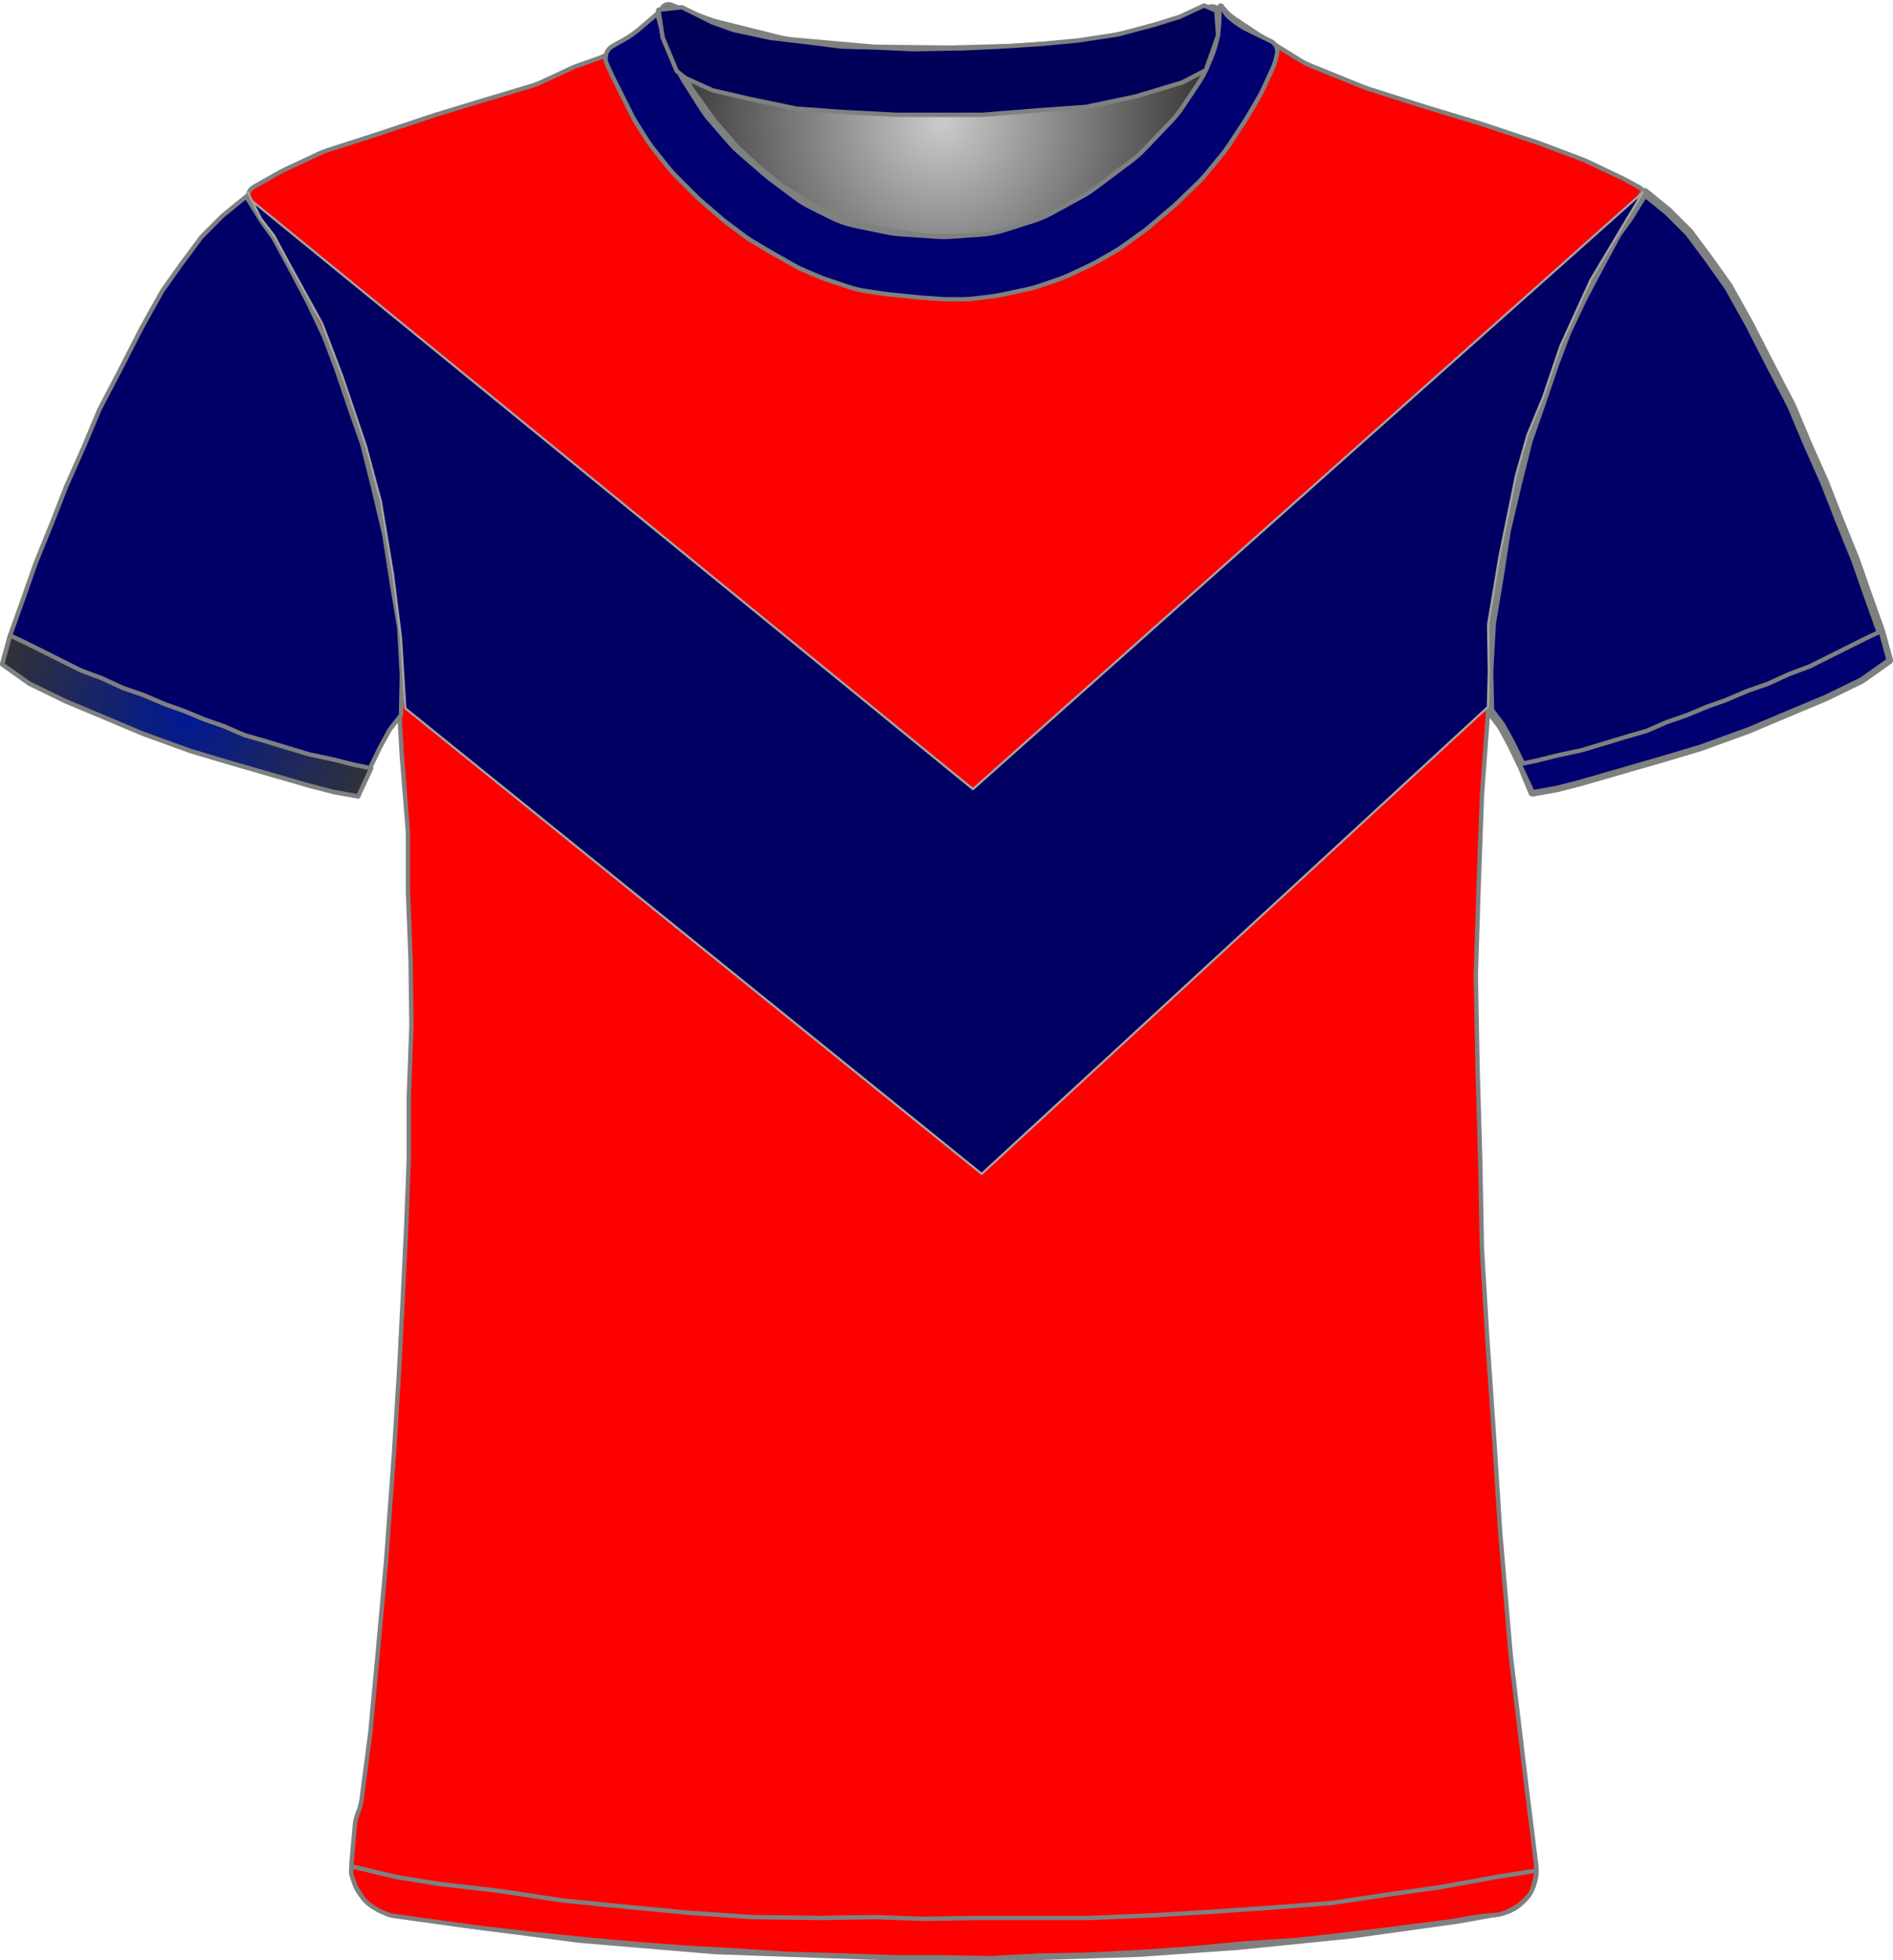<?xml version="1.0" encoding="UTF-8" standalone="no"?>
<!DOCTYPE svg PUBLIC "-//W3C//DTD SVG 1.1//EN" "http://www.w3.org/Graphics/SVG/1.1/DTD/svg11.dtd">
<svg xmlns="http://www.w3.org/2000/svg" xmlns:xl="http://www.w3.org/1999/xlink" version="1.1" viewBox="-39.5 93.5 432.905 448.4" width="432.905pt" height="448.4pt" xmlns:dc="http://purl.org/dc/elements/1.1/">
  <defs>
    <radialGradient cx="0" cy="0" r="1" id="Gradient" gradientUnits="userSpaceOnUse">
      <stop offset="0" stop-color="#cbcbcb"/>
      <stop offset="1" stop-color="#212121"/>
    </radialGradient>
    <radialGradient id="Obj_Gradient" xl:href="#Gradient" gradientTransform="translate(175.759 121.4) scale(70.263)"/>
    <radialGradient cx="0" cy="0" r="1" id="Gradient_2" gradientUnits="userSpaceOnUse">
      <stop offset="0" stop-color="#011893"/>
      <stop offset="1" stop-color="#333"/>
    </radialGradient>
    <radialGradient id="Obj_Gradient_2" xl:href="#Gradient_2" gradientTransform="translate(3.2 257.246) scale(46.037)"/>
  </defs>
  <g stroke="none" stroke-opacity="1" stroke-dasharray="none" fill="none" fill-opacity="1">
    <title>lilie</title>
    <g>
      <title>Capa 1</title>
      <path d="M 114.006 94.59 L 122.171 97.708 C 123.029 98.036 123.906 98.312 124.797 98.534 L 138.514 101.964 C 139.676 102.254 140.858 102.453 142.051 102.56 L 159.577 104.121 C 160.165 104.174 160.755 104.204 161.345 104.211 L 176.824 104.395 C 177.114 104.398 177.404 104.396 177.695 104.389 L 192.118 104.014 C 192.479 104.005 192.839 103.987 193.199 103.96 L 207.571 102.909 C 208.562 102.836 209.548 102.7 210.521 102.5 L 222.094 100.122 C 223.136 99.907 224.162 99.621 225.165 99.265 L 236.917 95.09 C 238.007 94.703 239.21 95.234 239.659 96.3 L 239.659 96.3 C 240.181 97.54 240.333 98.905 240.097 100.229 L 239.916 101.24 C 239.613 102.941 239.118 104.603 238.442 106.193 L 236.899 109.824 C 236.34 111.139 235.661 112.398 234.868 113.586 L 231.183 119.115 C 230.435 120.236 229.591 121.29 228.659 122.263 L 222.364 128.838 C 221.495 129.744 220.555 130.578 219.55 131.332 L 211.176 137.613 C 210.299 138.27 209.377 138.864 208.416 139.39 L 201.231 143.321 C 199.919 144.039 198.542 144.627 197.116 145.077 L 190.443 147.184 C 188.727 147.726 186.952 148.065 185.156 148.193 L 178.27 148.685 C 177.197 148.762 176.121 148.763 175.049 148.689 L 166.612 148.107 C 165.578 148.036 164.55 147.895 163.535 147.685 L 156.4 146.208 C 154.448 145.804 152.556 145.149 150.774 144.257 L 146.114 141.927 C 144.88 141.31 143.704 140.584 142.6 139.756 L 136.918 135.494 C 136.479 135.165 136.052 134.82 135.637 134.46 L 129.882 129.462 C 129.068 128.755 128.304 127.991 127.597 127.177 L 123.192 122.104 C 122.438 121.236 121.75 120.312 121.134 119.341 L 117.4 113.453 C 117.04 112.885 116.704 112.301 116.395 111.703 L 114.775 108.57 C 114.166 107.392 113.659 106.164 113.262 104.899 L 111.982 100.826 C 111.767 100.142 111.584 99.449 111.434 98.749 L 111.359 98.4 C 111.165 97.492 111.272 96.544 111.665 95.703 L 111.759 95.5 C 112.154 94.655 113.134 94.258 114.006 94.59 Z" fill="url(#Obj_Gradient)"/>
      <path d="M 114.006 94.59 L 122.171 97.708 C 123.029 98.036 123.906 98.312 124.797 98.534 L 138.514 101.964 C 139.676 102.254 140.858 102.453 142.051 102.56 L 159.577 104.121 C 160.165 104.174 160.755 104.204 161.345 104.211 L 176.824 104.395 C 177.114 104.398 177.404 104.396 177.695 104.389 L 192.118 104.014 C 192.479 104.005 192.839 103.987 193.199 103.96 L 207.571 102.909 C 208.562 102.836 209.548 102.7 210.521 102.5 L 222.094 100.122 C 223.136 99.907 224.162 99.621 225.165 99.265 L 236.917 95.09 C 238.007 94.703 239.21 95.234 239.659 96.3 L 239.659 96.3 C 240.181 97.54 240.333 98.905 240.097 100.229 L 239.916 101.24 C 239.613 102.941 239.118 104.603 238.442 106.193 L 236.899 109.824 C 236.34 111.139 235.661 112.398 234.868 113.586 L 231.183 119.115 C 230.435 120.236 229.591 121.29 228.659 122.263 L 222.364 128.838 C 221.495 129.744 220.555 130.578 219.55 131.332 L 211.176 137.613 C 210.299 138.27 209.377 138.864 208.416 139.39 L 201.231 143.321 C 199.919 144.039 198.542 144.627 197.116 145.077 L 190.443 147.184 C 188.727 147.726 186.952 148.065 185.156 148.193 L 178.27 148.685 C 177.197 148.762 176.121 148.763 175.049 148.689 L 166.612 148.107 C 165.578 148.036 164.55 147.895 163.535 147.685 L 156.4 146.208 C 154.448 145.804 152.556 145.149 150.774 144.257 L 146.114 141.927 C 144.88 141.31 143.704 140.584 142.6 139.756 L 136.918 135.494 C 136.479 135.165 136.052 134.82 135.637 134.46 L 129.882 129.462 C 129.068 128.755 128.304 127.991 127.597 127.177 L 123.192 122.104 C 122.438 121.236 121.75 120.312 121.134 119.341 L 117.4 113.453 C 117.04 112.885 116.704 112.301 116.395 111.703 L 114.775 108.57 C 114.166 107.392 113.659 106.164 113.262 104.899 L 111.982 100.826 C 111.767 100.142 111.584 99.449 111.434 98.749 L 111.359 98.4 C 111.165 97.492 111.272 96.544 111.665 95.703 L 111.759 95.5 C 112.154 94.655 113.134 94.258 114.006 94.59 Z" stroke="#7f8080" stroke-linecap="round" stroke-linejoin="round" stroke-width="1"/>
      <path d="M 49.973 531.264 L 63.716 533.554 C 63.899 533.585 64.083 533.612 64.267 533.636 L 92.621 537.352 C 92.867 537.384 93.115 537.41 93.362 537.431 L 123.605 539.968 C 123.862 539.989 124.12 540.005 124.377 540.014 L 163.308 541.39 C 163.497 541.397 163.685 541.4 163.874 541.4 L 195.341 541.4 C 195.507 541.4 195.674 541.397 195.841 541.392 L 220.875 540.61 C 221.086 540.603 221.296 540.593 221.506 540.578 L 243.553 539.017 C 243.712 539.006 243.87 538.992 244.028 538.976 L 269.288 536.431 C 269.49 536.41 269.691 536.386 269.892 536.358 L 293.685 533.043 C 293.889 533.014 294.092 532.982 294.295 532.946 L 303.491 531.3 C 308.818 530.347 312.469 525.393 311.802 520.023 L 309.595 502.232 C 309.592 502.211 309.589 502.189 309.587 502.168 L 306.023 472.469 C 306.002 472.29 305.983 472.11 305.968 471.93 L 303.605 444.37 C 303.596 444.257 303.587 444.143 303.58 444.029 L 302.193 422.438 C 302.192 422.413 302.19 422.387 302.188 422.362 L 300.596 399.276 C 300.593 399.225 300.589 399.175 300.586 399.124 L 299.41 379.322 C 299.397 379.107 299.389 378.893 299.385 378.678 L 298.992 358.083 C 298.991 358.028 298.99 357.972 298.988 357.917 L 298.393 337.683 C 298.392 337.628 298.39 337.572 298.389 337.517 L 297.999 317.008 C 297.993 316.736 297.995 316.464 298.004 316.193 L 298.59 297.833 C 298.59 297.811 298.591 297.789 298.592 297.767 L 299.38 275.898 C 299.387 275.699 299.398 275.501 299.413 275.303 L 300.97 254.082 C 300.984 253.894 300.994 253.706 301.002 253.517 L 301.756 233.618 C 301.779 233.007 301.837 232.397 301.931 231.792 L 304.67 213.988 C 304.75 213.463 304.857 212.942 304.99 212.428 L 309.618 194.47 C 309.733 194.024 309.868 193.582 310.021 193.147 L 315.741 176.908 C 315.908 176.436 316.096 175.973 316.305 175.519 L 321.837 163.534 C 321.939 163.311 322.047 163.091 322.16 162.874 L 327.522 152.532 C 327.568 152.444 327.614 152.356 327.662 152.269 L 332.878 142.652 C 333.615 141.293 334.565 140.06 335.691 139 L 335.691 139 C 336.366 138.365 336.398 137.302 335.763 136.627 C 335.638 136.495 335.493 136.383 335.333 136.298 L 332.119 134.576 C 331.9 134.459 331.679 134.347 331.455 134.24 L 323.601 130.491 C 323.194 130.297 322.78 130.12 322.358 129.961 L 312.683 126.31 C 312.488 126.237 312.292 126.167 312.094 126.101 L 299.4 121.87 C 299.26 121.823 299.121 121.779 298.98 121.736 L 286.097 117.832 C 286.026 117.811 285.956 117.789 285.885 117.766 L 273.381 113.788 C 272.988 113.663 272.599 113.522 272.216 113.367 L 260.24 108.507 C 259.409 108.17 258.607 107.763 257.844 107.291 L 248.224 101.344 C 248.069 101.248 247.915 101.149 247.762 101.048 L 242.872 97.788 C 241.891 97.133 241.019 96.327 240.291 95.4 L 240.291 95.4 C 240.185 95.266 239.991 95.242 239.856 95.348 C 239.753 95.429 239.713 95.565 239.754 95.689 L 239.891 96.1 C 240.35 97.478 240.455 98.949 240.195 100.378 L 239.8 102.551 C 239.528 104.043 239.047 105.488 238.369 106.844 L 236.836 109.909 C 236.54 110.502 236.206 111.077 235.838 111.629 L 232.635 116.434 C 232.206 117.077 231.731 117.688 231.214 118.263 L 226.652 123.332 C 226.611 123.377 226.57 123.423 226.528 123.468 L 220.534 129.976 C 219.906 130.657 219.221 131.283 218.485 131.846 L 213.46 135.688 C 213.014 136.029 212.551 136.346 212.071 136.639 L 205.585 140.594 C 204.923 140.997 204.233 141.352 203.52 141.656 L 196.404 144.684 C 195.597 145.027 194.762 145.304 193.909 145.511 L 189.83 146.5 C 189.005 146.7 188.166 146.834 187.32 146.9 L 181.619 147.35 C 181.201 147.383 180.78 147.4 180.36 147.4 L 173.328 147.4 C 172.571 147.4 171.815 147.346 171.065 147.239 L 163.119 146.104 C 162.634 146.035 162.152 145.943 161.675 145.83 L 155.714 144.41 C 154.569 144.138 153.457 143.739 152.399 143.223 L 146.119 140.156 C 145.634 139.919 145.161 139.657 144.702 139.373 L 140.491 136.758 C 139.891 136.387 139.317 135.975 138.773 135.528 L 134.326 131.876 C 134.103 131.692 133.884 131.502 133.671 131.307 L 129.868 127.821 C 129.417 127.407 128.99 126.968 128.589 126.505 L 124.47 121.753 C 124.151 121.385 123.848 121.002 123.564 120.605 L 119.134 114.436 C 118.639 113.746 118.2 113.019 117.821 112.26 L 115.244 107.107 C 115.209 107.036 115.174 106.964 115.139 106.892 L 113.891 104.3 C 113.04 102.533 112.685 100.569 112.862 98.616 L 113.042 96.633 C 113.066 96.372 112.873 96.14 112.611 96.116 C 112.449 96.101 112.29 96.171 112.191 96.3 L 112.191 96.3 C 111.527 97.162 110.747 97.929 109.873 98.576 L 105.976 101.463 C 105.853 101.554 105.728 101.644 105.601 101.732 L 100.979 104.954 C 99.792 105.781 98.499 106.443 97.134 106.923 L 92.527 108.541 C 92.037 108.714 91.555 108.91 91.083 109.129 L 84.236 112.314 C 83.54 112.637 82.822 112.911 82.086 113.131 L 71.216 116.392 C 71.199 116.397 71.182 116.403 71.166 116.408 L 60.198 119.737 C 60.06 119.779 59.922 119.823 59.786 119.868 L 46.864 124.175 C 46.815 124.192 46.766 124.208 46.717 124.224 L 35.349 127.891 C 34.711 128.097 34.086 128.343 33.478 128.627 L 25.546 132.34 C 25.176 132.513 24.813 132.701 24.457 132.902 L 18.511 136.263 C 17.257 136.971 16.816 138.561 17.524 139.814 C 17.601 139.95 17.69 140.08 17.791 140.2 L 18.655 141.237 C 19.41 142.143 20.062 143.129 20.6 144.179 L 23.678 150.179 C 23.753 150.326 23.831 150.472 23.911 150.617 L 27.866 157.773 C 27.949 157.924 28.03 158.077 28.109 158.231 L 32.217 166.269 C 32.466 166.756 32.69 167.256 32.888 167.766 L 36.371 176.748 C 36.384 176.783 36.398 176.817 36.411 176.852 L 40.008 185.938 C 40.13 186.246 40.242 186.558 40.345 186.873 L 42.967 194.926 C 42.983 194.975 42.999 195.025 43.014 195.075 L 46.086 204.833 C 46.289 205.477 46.451 206.133 46.571 206.798 L 48.556 217.807 C 48.579 217.936 48.601 218.064 48.621 218.193 L 50.327 229.187 C 50.369 229.462 50.405 229.739 50.433 230.016 L 51.321 238.713 C 51.367 239.171 51.394 239.63 51.401 240.091 L 51.586 252.066 C 51.589 252.289 51.597 252.511 51.61 252.733 L 52.38 266.215 C 52.387 266.338 52.396 266.462 52.406 266.585 L 53.739 283.159 C 53.774 283.586 53.791 284.014 53.791 284.443 L 53.791 296.892 C 53.791 297.097 53.795 297.302 53.803 297.507 L 54.383 312.596 C 54.388 312.732 54.392 312.868 54.393 313.004 L 54.586 327.8 C 54.589 328.067 54.586 328.333 54.576 328.6 L 54.002 344.104 C 53.994 344.301 53.991 344.499 53.991 344.696 L 53.991 358.292 C 53.991 358.497 53.987 358.702 53.979 358.907 L 53.394 374.122 C 53.392 374.174 53.39 374.226 53.387 374.278 L 52.592 390.781 C 52.591 390.793 52.59 390.807 52.59 390.819 L 51.795 406.511 C 51.792 406.57 51.789 406.63 51.785 406.689 L 50.596 425.91 C 50.593 425.97 50.589 426.03 50.584 426.09 L 48.801 450.459 C 48.794 450.553 48.787 450.647 48.778 450.74 L 46.992 470.385 C 46.991 470.395 46.99 470.405 46.989 470.415 L 45.219 489.5 C 45.2 489.7 45.178 489.9 45.152 490.099 L 43.191 505.072 C 43.058 506.086 42.789 507.078 42.391 508.02 L 42.391 508.02 C 41.993 508.961 41.745 509.957 41.654 510.975 L 40.891 519.52 C 40.383 525.207 44.341 530.325 49.973 531.264 Z" fill="red"/>
      <path d="M 49.973 531.264 L 63.716 533.554 C 63.899 533.585 64.083 533.612 64.267 533.636 L 92.621 537.352 C 92.867 537.384 93.115 537.41 93.362 537.431 L 123.605 539.968 C 123.862 539.989 124.12 540.005 124.377 540.014 L 163.308 541.39 C 163.497 541.397 163.685 541.4 163.874 541.4 L 195.341 541.4 C 195.507 541.4 195.674 541.397 195.841 541.392 L 220.875 540.61 C 221.086 540.603 221.296 540.593 221.506 540.578 L 243.553 539.017 C 243.712 539.006 243.87 538.992 244.028 538.976 L 269.288 536.431 C 269.49 536.41 269.691 536.386 269.892 536.358 L 293.685 533.043 C 293.889 533.014 294.092 532.982 294.295 532.946 L 303.491 531.3 C 308.818 530.347 312.469 525.393 311.802 520.023 L 309.595 502.232 C 309.592 502.211 309.589 502.189 309.587 502.168 L 306.023 472.469 C 306.002 472.29 305.983 472.11 305.968 471.93 L 303.605 444.37 C 303.596 444.257 303.587 444.143 303.58 444.029 L 302.193 422.438 C 302.192 422.413 302.19 422.387 302.188 422.362 L 300.596 399.276 C 300.593 399.225 300.589 399.175 300.586 399.124 L 299.41 379.322 C 299.397 379.107 299.389 378.893 299.385 378.678 L 298.992 358.083 C 298.991 358.028 298.99 357.972 298.988 357.917 L 298.393 337.683 C 298.392 337.628 298.39 337.572 298.389 337.517 L 297.999 317.008 C 297.993 316.736 297.995 316.464 298.004 316.193 L 298.59 297.833 C 298.59 297.811 298.591 297.789 298.592 297.767 L 299.38 275.898 C 299.387 275.699 299.398 275.501 299.413 275.303 L 300.97 254.082 C 300.984 253.894 300.994 253.706 301.002 253.517 L 301.756 233.618 C 301.779 233.007 301.837 232.397 301.931 231.792 L 304.67 213.988 C 304.75 213.463 304.857 212.942 304.99 212.428 L 309.618 194.47 C 309.733 194.024 309.868 193.582 310.021 193.147 L 315.741 176.908 C 315.908 176.436 316.096 175.973 316.305 175.519 L 321.837 163.534 C 321.939 163.311 322.047 163.091 322.16 162.874 L 327.522 152.532 C 327.568 152.444 327.614 152.356 327.662 152.269 L 332.878 142.652 C 333.615 141.293 334.565 140.06 335.691 139 L 335.691 139 C 336.366 138.365 336.398 137.302 335.763 136.627 C 335.638 136.495 335.493 136.383 335.333 136.298 L 332.119 134.576 C 331.9 134.459 331.679 134.347 331.455 134.24 L 323.601 130.491 C 323.194 130.297 322.78 130.12 322.358 129.961 L 312.683 126.31 C 312.488 126.237 312.292 126.167 312.094 126.101 L 299.4 121.87 C 299.26 121.823 299.121 121.779 298.98 121.736 L 286.097 117.832 C 286.026 117.811 285.956 117.789 285.885 117.766 L 273.381 113.788 C 272.988 113.663 272.599 113.522 272.216 113.367 L 260.24 108.507 C 259.409 108.17 258.607 107.763 257.844 107.291 L 248.224 101.344 C 248.069 101.248 247.915 101.149 247.762 101.048 L 242.872 97.788 C 241.891 97.133 241.019 96.327 240.291 95.4 L 240.291 95.4 C 240.185 95.266 239.991 95.242 239.856 95.348 C 239.753 95.429 239.713 95.565 239.754 95.689 L 239.891 96.1 C 240.35 97.478 240.455 98.949 240.195 100.378 L 239.8 102.551 C 239.528 104.043 239.047 105.488 238.369 106.844 L 236.836 109.909 C 236.54 110.502 236.206 111.077 235.838 111.629 L 232.635 116.434 C 232.206 117.077 231.731 117.688 231.214 118.263 L 226.652 123.332 C 226.611 123.377 226.57 123.423 226.528 123.468 L 220.534 129.976 C 219.906 130.657 219.221 131.283 218.485 131.846 L 213.46 135.688 C 213.014 136.029 212.551 136.346 212.071 136.639 L 205.585 140.594 C 204.923 140.997 204.233 141.352 203.52 141.656 L 196.404 144.684 C 195.597 145.027 194.762 145.304 193.909 145.511 L 189.83 146.5 C 189.005 146.7 188.166 146.834 187.32 146.9 L 181.619 147.35 C 181.201 147.383 180.78 147.4 180.36 147.4 L 173.328 147.4 C 172.571 147.4 171.815 147.346 171.065 147.239 L 163.119 146.104 C 162.634 146.035 162.152 145.943 161.675 145.83 L 155.714 144.41 C 154.569 144.138 153.457 143.739 152.399 143.223 L 146.119 140.156 C 145.634 139.919 145.161 139.657 144.702 139.373 L 140.491 136.758 C 139.891 136.387 139.317 135.975 138.773 135.528 L 134.326 131.876 C 134.103 131.692 133.884 131.502 133.671 131.307 L 129.868 127.821 C 129.417 127.407 128.99 126.968 128.589 126.505 L 124.47 121.753 C 124.151 121.385 123.848 121.002 123.564 120.605 L 119.134 114.436 C 118.639 113.746 118.2 113.019 117.821 112.26 L 115.244 107.107 C 115.209 107.036 115.174 106.964 115.139 106.892 L 113.891 104.3 C 113.04 102.533 112.685 100.569 112.862 98.616 L 113.042 96.633 C 113.066 96.372 112.873 96.14 112.611 96.116 C 112.449 96.101 112.29 96.171 112.191 96.3 L 112.191 96.3 C 111.527 97.162 110.747 97.929 109.873 98.576 L 105.976 101.463 C 105.853 101.554 105.728 101.644 105.601 101.732 L 100.979 104.954 C 99.792 105.781 98.499 106.443 97.134 106.923 L 92.527 108.541 C 92.037 108.714 91.555 108.91 91.083 109.129 L 84.236 112.314 C 83.54 112.637 82.822 112.911 82.086 113.131 L 71.216 116.392 C 71.199 116.397 71.182 116.403 71.166 116.408 L 60.198 119.737 C 60.06 119.779 59.922 119.823 59.786 119.868 L 46.864 124.175 C 46.815 124.192 46.766 124.208 46.717 124.224 L 35.349 127.891 C 34.711 128.097 34.086 128.343 33.478 128.627 L 25.546 132.34 C 25.176 132.513 24.813 132.701 24.457 132.902 L 18.511 136.263 C 17.257 136.971 16.816 138.561 17.524 139.814 C 17.601 139.95 17.69 140.08 17.791 140.2 L 18.655 141.237 C 19.41 142.143 20.062 143.129 20.6 144.179 L 23.678 150.179 C 23.753 150.326 23.831 150.472 23.911 150.617 L 27.866 157.773 C 27.949 157.924 28.03 158.077 28.109 158.231 L 32.217 166.269 C 32.466 166.756 32.69 167.256 32.888 167.766 L 36.371 176.748 C 36.384 176.783 36.398 176.817 36.411 176.852 L 40.008 185.938 C 40.13 186.246 40.242 186.558 40.345 186.873 L 42.967 194.926 C 42.983 194.975 42.999 195.025 43.014 195.075 L 46.086 204.833 C 46.289 205.477 46.451 206.133 46.571 206.798 L 48.556 217.807 C 48.579 217.936 48.601 218.064 48.621 218.193 L 50.327 229.187 C 50.369 229.462 50.405 229.739 50.433 230.016 L 51.321 238.713 C 51.367 239.171 51.394 239.63 51.401 240.091 L 51.586 252.066 C 51.589 252.289 51.597 252.511 51.61 252.733 L 52.38 266.215 C 52.387 266.338 52.396 266.462 52.406 266.585 L 53.739 283.159 C 53.774 283.586 53.791 284.014 53.791 284.443 L 53.791 296.892 C 53.791 297.097 53.795 297.302 53.803 297.507 L 54.383 312.596 C 54.388 312.732 54.392 312.868 54.393 313.004 L 54.586 327.8 C 54.589 328.067 54.586 328.333 54.576 328.6 L 54.002 344.104 C 53.994 344.301 53.991 344.499 53.991 344.696 L 53.991 358.292 C 53.991 358.497 53.987 358.702 53.979 358.907 L 53.394 374.122 C 53.392 374.174 53.39 374.226 53.387 374.278 L 52.592 390.781 C 52.591 390.793 52.59 390.807 52.59 390.819 L 51.795 406.511 C 51.792 406.57 51.789 406.63 51.785 406.689 L 50.596 425.91 C 50.593 425.97 50.589 426.03 50.584 426.09 L 48.801 450.459 C 48.794 450.553 48.787 450.647 48.778 450.74 L 46.992 470.385 C 46.991 470.395 46.99 470.405 46.989 470.415 L 45.219 489.5 C 45.2 489.7 45.178 489.9 45.152 490.099 L 43.191 505.072 C 43.058 506.086 42.789 507.078 42.391 508.02 L 42.391 508.02 C 41.993 508.961 41.745 509.957 41.654 510.975 L 40.891 519.52 C 40.383 525.207 44.341 530.325 49.973 531.264 Z" stroke="#7f8080" stroke-linecap="round" stroke-linejoin="round" stroke-width="1"/>
      <path d="M -39 245.446 L -32.8 249.846 L -24.6 253.846 L -16 257.446 L -7 261.246 L 4 265.246 L 13.4 268.046 L 22.4 270.646 L 31.4 273.246 L 36.8 274.646 L 42.4 275.646 L 44.8 269.846 L 47.4 264.446 L 49.6 260.446 L 52.2 257.046 L 52.4 248.046 L 51.8 237.046 L 50 226.246 L 48.4 215.846 L 45.8 204.846 L 43.4 195.246 L 40.6 187.246 L 37.4 177.846 L 34.6 170.446 L 31 162.846 L 27 155.246 L 23 147.846 L 20.4 144.246 L 16.8 138.446 L 11.4 142.846 L 6.6 147.646 L 2 153.846 L -2.4 160.046 L -7.2 168.646 L -12 178.046 L -16.8 187.246 L -20.4 195.846 L -24.4 204.846 L -27.6 213.046 L -31.4 222.446 L -34.2 230.446 L -37.2 238.846 Z" fill="#000068"/>
      <path d="M -39 245.446 L -32.8 249.846 L -24.6 253.846 L -16 257.446 L -7 261.246 L 4 265.246 L 13.4 268.046 L 22.4 270.646 L 31.4 273.246 L 36.8 274.646 L 42.4 275.646 L 44.8 269.846 L 47.4 264.446 L 49.6 260.446 L 52.2 257.046 L 52.4 248.046 L 51.8 237.046 L 50 226.246 L 48.4 215.846 L 45.8 204.846 L 43.4 195.246 L 40.6 187.246 L 37.4 177.846 L 34.6 170.446 L 31 162.846 L 27 155.246 L 23 147.846 L 20.4 144.246 L 16.8 138.446 L 11.4 142.846 L 6.6 147.646 L 2 153.846 L -2.4 160.046 L -7.2 168.646 L -12 178.046 L -16.8 187.246 L -20.4 195.846 L -24.4 204.846 L -27.6 213.046 L -31.4 222.446 L -34.2 230.446 L -37.2 238.846 Z" stroke="#7f8080" stroke-linecap="round" stroke-linejoin="round" stroke-width="1"/>
      <path d="M 392.405 244.503 L 386.205 248.903 L 378.005 252.903 L 369.405 256.503 L 360.405 260.303 L 349.405 264.303 L 340.005 267.103 L 331.005 269.703 L 322.005 272.303 L 316.605 273.703 L 311.005 274.703 L 308.605 268.903 L 306.005 263.503 L 303.805 259.503 L 301.205 256.103 L 301.005 247.103 L 301.605 236.103 L 303.405 225.303 L 305.005 214.903 L 307.605 203.903 L 310.005 194.303 L 312.805 186.303 L 316.005 176.903 L 318.805 169.503 L 322.405 161.903 L 326.405 154.303 L 330.405 146.903 L 333.005 143.303 L 336.605 137.503 L 342.005 141.903 L 346.805 146.703 L 351.405 152.903 L 355.805 159.103 L 360.605 167.703 L 365.405 177.103 L 370.205 186.303 L 373.805 194.903 L 377.805 203.903 L 381.005 212.103 L 384.805 221.503 L 387.605 229.503 L 390.605 237.903 Z" fill="#000068"/>
      <path d="M 392.405 244.503 L 386.205 248.903 L 378.005 252.903 L 369.405 256.503 L 360.405 260.303 L 349.405 264.303 L 340.005 267.103 L 331.005 269.703 L 322.005 272.303 L 316.605 273.703 L 311.005 274.703 L 308.605 268.903 L 306.005 263.503 L 303.805 259.503 L 301.205 256.103 L 301.005 247.103 L 301.605 236.103 L 303.405 225.303 L 305.005 214.903 L 307.605 203.903 L 310.005 194.303 L 312.805 186.303 L 316.005 176.903 L 318.805 169.503 L 322.405 161.903 L 326.405 154.303 L 330.405 146.903 L 333.005 143.303 L 336.605 137.503 L 342.005 141.903 L 346.805 146.703 L 351.405 152.903 L 355.805 159.103 L 360.605 167.703 L 365.405 177.103 L 370.205 186.303 L 373.805 194.903 L 377.805 203.903 L 381.005 212.103 L 384.805 221.503 L 387.605 229.503 L 390.605 237.903 Z" stroke="#7f8080" stroke-linecap="round" stroke-linejoin="round" stroke-width="2"/>
      <path d="M -39 245.446 L -32.8 249.846 L -24.6 253.846 L -16 257.446 L -7 261.246 L 4 265.246 L 13.4 268.046 L 22.4 270.646 L 31.4 273.246 L 36.8 274.646 L 42.4 275.646 L 45.4 269.246 L 41.6 268.446 L 36.8 267.246 L 31.2 266.046 L 25.2 264.246 L 20.6 262.846 L 16.4 261.646 L 11.8 259.646 L 7.2 258.046 L 2.4 256.046 L -1.6 254.646 L -6.8 252.446 L -11.4 250.846 L -16.2 248.646 L -21 246.846 L -25 244.846 L -29.4 242.646 L -33.8 240.446 L -37.2 238.846 Z" fill="url(#Obj_Gradient_2)"/>
      <path d="M -39 245.446 L -32.8 249.846 L -24.6 253.846 L -16 257.446 L -7 261.246 L 4 265.246 L 13.4 268.046 L 22.4 270.646 L 31.4 273.246 L 36.8 274.646 L 42.4 275.646 L 45.4 269.246 L 41.6 268.446 L 36.8 267.246 L 31.2 266.046 L 25.2 264.246 L 20.6 262.846 L 16.4 261.646 L 11.8 259.646 L 7.2 258.046 L 2.4 256.046 L -1.6 254.646 L -6.8 252.446 L -11.4 250.846 L -16.2 248.646 L -21 246.846 L -25 244.846 L -29.4 242.646 L -33.8 240.446 L -37.2 238.846 Z" stroke="#7f8080" stroke-linecap="round" stroke-linejoin="round" stroke-width="1"/>
      <path d="M 392.405 244.503 L 386.205 248.903 L 378.005 252.903 L 369.405 256.503 L 360.405 260.303 L 349.405 264.303 L 340.005 267.103 L 331.005 269.703 L 322.005 272.303 L 316.605 273.703 L 311.005 274.703 L 308.005 268.303 L 311.805 267.503 L 316.605 266.303 L 322.205 265.103 L 328.205 263.303 L 332.805 261.903 L 337.005 260.703 L 341.605 258.703 L 346.205 257.103 L 351.005 255.103 L 355.005 253.703 L 360.205 251.503 L 364.805 249.903 L 369.605 247.703 L 374.405 245.903 L 378.405 243.903 L 382.805 241.703 L 387.205 239.503 L 390.605 237.903 Z" fill="#000070"/>
      <path d="M 392.405 244.503 L 386.205 248.903 L 378.005 252.903 L 369.405 256.503 L 360.405 260.303 L 349.405 264.303 L 340.005 267.103 L 331.005 269.703 L 322.005 272.303 L 316.605 273.703 L 311.005 274.703 L 308.005 268.303 L 311.805 267.503 L 316.605 266.303 L 322.205 265.103 L 328.205 263.303 L 332.805 261.903 L 337.005 260.703 L 341.605 258.703 L 346.205 257.103 L 351.005 255.103 L 355.005 253.703 L 360.205 251.503 L 364.805 249.903 L 369.605 247.703 L 374.405 245.903 L 378.405 243.903 L 382.805 241.703 L 387.205 239.503 L 390.605 237.903 Z" stroke="#7f8080" stroke-linecap="round" stroke-linejoin="round" stroke-width="1"/>
      <path d="M 111.572 95.964 L 106.843 100.017 C 105.693 101.003 104.448 101.873 103.126 102.614 L 100.6 104.032 C 99.164 104.837 98.584 106.606 99.262 108.105 L 100.28 110.352 C 100.402 110.62 100.528 110.887 100.66 111.15 L 102.462 114.755 L 104.949 119.729 C 105.291 120.412 105.667 121.078 106.075 121.725 L 108.401 125.408 C 108.842 126.105 109.319 126.778 109.832 127.424 L 113.243 131.722 C 113.789 132.41 114.374 133.066 114.995 133.687 L 119.661 138.353 C 120.062 138.754 120.477 139.14 120.907 139.51 L 125.47 143.444 C 125.865 143.784 126.271 144.111 126.688 144.424 L 130.663 147.405 C 131.329 147.904 132.021 148.367 132.737 148.792 L 136.87 151.241 C 136.998 151.317 137.127 151.391 137.257 151.465 L 141.954 154.127 C 142.692 154.545 143.453 154.922 144.233 155.257 L 147.783 156.778 C 148.369 157.029 148.965 157.256 149.57 157.457 L 154.588 159.13 C 155.835 159.546 157.116 159.854 158.416 160.051 L 162.515 160.672 C 162.88 160.727 163.246 160.774 163.613 160.811 L 170.495 161.517 C 170.74 161.542 170.985 161.563 171.231 161.581 L 175.758 161.898 C 176.294 161.936 176.831 161.955 177.368 161.955 L 180.63 161.955 C 181.584 161.955 182.537 161.895 183.483 161.777 L 187.472 161.279 C 188.132 161.196 188.788 161.085 189.438 160.946 L 195.52 159.642 C 196.414 159.451 197.296 159.206 198.161 158.91 L 202.67 157.364 C 203.464 157.091 204.243 156.775 205.003 156.418 L 209.837 154.143 C 210.387 153.884 210.927 153.604 211.455 153.302 L 215.222 151.149 C 215.915 150.753 216.587 150.321 217.235 149.856 L 221.911 146.495 C 222.412 146.135 222.898 145.755 223.368 145.356 L 228.689 140.841 C 229.071 140.517 229.443 140.18 229.803 139.832 L 234.502 135.284 C 235.142 134.665 235.745 134.009 236.309 133.321 L 240.102 128.684 C 240.609 128.065 241.083 127.42 241.522 126.751 L 245.139 121.247 C 245.355 120.919 245.562 120.585 245.76 120.247 L 248.283 115.943 C 248.669 115.285 249.022 114.607 249.341 113.914 L 251.459 109.303 C 251.992 108.143 252.363 106.915 252.562 105.655 L 252.562 105.655 C 252.741 104.525 252.161 103.412 251.134 102.91 L 245.841 100.322 C 244.526 99.679 243.292 98.885 242.162 97.955 L 241.756 97.62 C 240.912 96.925 240.289 95.999 239.962 94.955 L 239.962 94.955 C 239.916 94.805 239.757 94.722 239.608 94.769 C 239.492 94.805 239.413 94.91 239.409 95.03 L 239.3 98.453 C 239.209 101.296 238.592 104.098 237.479 106.716 L 236.602 108.779 C 236.043 110.093 235.364 111.353 234.572 112.541 L 230.886 118.07 C 230.138 119.191 229.294 120.244 228.362 121.218 L 222.067 127.792 C 221.199 128.699 220.258 129.533 219.254 130.286 L 210.879 136.567 C 210.002 137.225 209.08 137.819 208.119 138.345 L 200.934 142.276 C 199.623 142.993 198.245 143.581 196.82 144.031 L 190.147 146.139 C 188.43 146.681 186.655 147.02 184.859 147.148 L 177.973 147.64 C 176.901 147.716 175.824 147.718 174.752 147.644 L 166.315 147.062 C 165.281 146.991 164.253 146.849 163.238 146.639 L 156.103 145.163 C 154.151 144.759 152.26 144.103 150.477 143.212 L 145.817 140.882 C 144.583 140.265 143.407 139.538 142.303 138.71 L 136.621 134.449 C 136.182 134.12 135.755 133.775 135.341 133.415 L 129.585 128.417 C 128.771 127.71 128.007 126.946 127.3 126.132 L 122.895 121.059 C 122.141 120.191 121.453 119.267 120.837 118.296 L 117.103 112.408 C 116.743 111.839 116.407 111.255 116.098 110.657 L 114.478 107.525 C 113.869 106.347 113.362 105.119 112.965 103.854 L 111.685 99.78 C 111.47 99.097 111.287 98.404 111.137 97.704 L 110.912 96.652 C 110.827 96.255 111.053 95.857 111.438 95.727 L 111.438 95.727 C 111.51 95.703 111.589 95.742 111.613 95.814 C 111.631 95.868 111.615 95.927 111.572 95.964 Z" fill="#000070"/>
      <path d="M 111.572 95.964 L 106.843 100.017 C 105.693 101.003 104.448 101.873 103.126 102.614 L 100.6 104.032 C 99.164 104.837 98.584 106.606 99.262 108.105 L 100.28 110.352 C 100.402 110.62 100.528 110.887 100.66 111.15 L 102.462 114.755 L 104.949 119.729 C 105.291 120.412 105.667 121.078 106.075 121.725 L 108.401 125.408 C 108.842 126.105 109.319 126.778 109.832 127.424 L 113.243 131.722 C 113.789 132.41 114.374 133.066 114.995 133.687 L 119.661 138.353 C 120.062 138.754 120.477 139.14 120.907 139.51 L 125.47 143.444 C 125.865 143.784 126.271 144.111 126.688 144.424 L 130.663 147.405 C 131.329 147.904 132.021 148.367 132.737 148.792 L 136.87 151.241 C 136.998 151.317 137.127 151.391 137.257 151.465 L 141.954 154.127 C 142.692 154.545 143.453 154.922 144.233 155.257 L 147.783 156.778 C 148.369 157.029 148.965 157.256 149.57 157.457 L 154.588 159.13 C 155.835 159.546 157.116 159.854 158.416 160.051 L 162.515 160.672 C 162.88 160.727 163.246 160.774 163.613 160.811 L 170.495 161.517 C 170.74 161.542 170.985 161.563 171.231 161.581 L 175.758 161.898 C 176.294 161.936 176.831 161.955 177.368 161.955 L 180.63 161.955 C 181.584 161.955 182.537 161.895 183.483 161.777 L 187.472 161.279 C 188.132 161.196 188.788 161.085 189.438 160.946 L 195.52 159.642 C 196.414 159.451 197.296 159.206 198.161 158.91 L 202.67 157.364 C 203.464 157.091 204.243 156.775 205.003 156.418 L 209.837 154.143 C 210.387 153.884 210.927 153.604 211.455 153.302 L 215.222 151.149 C 215.915 150.753 216.587 150.321 217.235 149.856 L 221.911 146.495 C 222.412 146.135 222.898 145.755 223.368 145.356 L 228.689 140.841 C 229.071 140.517 229.443 140.18 229.803 139.832 L 234.502 135.284 C 235.142 134.665 235.745 134.009 236.309 133.321 L 240.102 128.684 C 240.609 128.065 241.083 127.42 241.522 126.751 L 245.139 121.247 C 245.355 120.919 245.562 120.585 245.76 120.247 L 248.283 115.943 C 248.669 115.285 249.022 114.607 249.341 113.914 L 251.459 109.303 C 251.992 108.143 252.363 106.915 252.562 105.655 L 252.562 105.655 C 252.741 104.525 252.161 103.412 251.134 102.91 L 245.841 100.322 C 244.526 99.679 243.292 98.885 242.162 97.955 L 241.756 97.62 C 240.912 96.925 240.289 95.999 239.962 94.955 L 239.962 94.955 C 239.916 94.805 239.757 94.722 239.608 94.769 C 239.492 94.805 239.413 94.91 239.409 95.03 L 239.3 98.453 C 239.209 101.296 238.592 104.098 237.479 106.716 L 236.602 108.779 C 236.043 110.093 235.364 111.353 234.572 112.541 L 230.886 118.07 C 230.138 119.191 229.294 120.244 228.362 121.218 L 222.067 127.792 C 221.199 128.699 220.258 129.533 219.254 130.286 L 210.879 136.567 C 210.002 137.225 209.08 137.819 208.119 138.345 L 200.934 142.276 C 199.623 142.993 198.245 143.581 196.82 144.031 L 190.147 146.139 C 188.43 146.681 186.655 147.02 184.859 147.148 L 177.973 147.64 C 176.901 147.716 175.824 147.718 174.752 147.644 L 166.315 147.062 C 165.281 146.991 164.253 146.849 163.238 146.639 L 156.103 145.163 C 154.151 144.759 152.26 144.103 150.477 143.212 L 145.817 140.882 C 144.583 140.265 143.407 139.538 142.303 138.71 L 136.621 134.449 C 136.182 134.12 135.755 133.775 135.341 133.415 L 129.585 128.417 C 128.771 127.71 128.007 126.946 127.3 126.132 L 122.895 121.059 C 122.141 120.191 121.453 119.267 120.837 118.296 L 117.103 112.408 C 116.743 111.839 116.407 111.255 116.098 110.657 L 114.478 107.525 C 113.869 106.347 113.362 105.119 112.965 103.854 L 111.685 99.78 C 111.47 99.097 111.287 98.404 111.137 97.704 L 110.912 96.652 C 110.827 96.255 111.053 95.857 111.438 95.727 L 111.438 95.727 C 111.51 95.703 111.589 95.742 111.613 95.814 C 111.631 95.868 111.615 95.927 111.572 95.964 Z" stroke="#7f8080" stroke-linecap="round" stroke-linejoin="round" stroke-width="1"/>
      <path d="M 111.059 95.756 L 116.459 95.156 L 123.259 98.556 L 128.259 100.356 L 136.659 102.156 L 145.059 103.156 L 153.059 104.156 L 160.659 104.356 L 169.259 104.756 L 180.859 104.556 L 189.259 104.156 L 198.659 103.556 L 207.059 102.756 L 216.259 101.356 L 224.459 99.156 L 230.259 97.356 L 235.859 94.756 L 238.659 95.956 L 239.059 101.556 L 236.259 109.556 L 230.859 112.356 L 220.259 115.556 L 208.859 117.956 L 197.659 118.756 L 185.259 119.756 L 174.859 119.756 L 165.459 119.756 L 153.859 119.156 L 142.659 118.356 L 132.059 116.156 L 123.459 114.156 L 117.259 111.356 L 115.259 109.756 L 112.059 102.156 Z" fill="#00005b"/>
      <path d="M 111.059 95.756 L 116.459 95.156 L 123.259 98.556 L 128.259 100.356 L 136.659 102.156 L 145.059 103.156 L 153.059 104.156 L 160.659 104.356 L 169.259 104.756 L 180.859 104.556 L 189.259 104.156 L 198.659 103.556 L 207.059 102.756 L 216.259 101.356 L 224.459 99.156 L 230.259 97.356 L 235.859 94.756 L 238.659 95.956 L 239.059 101.556 L 236.259 109.556 L 230.859 112.356 L 220.259 115.556 L 208.859 117.956 L 197.659 118.756 L 185.259 119.756 L 174.859 119.756 L 165.459 119.756 L 153.859 119.156 L 142.659 118.356 L 132.059 116.156 L 123.459 114.156 L 117.259 111.356 L 115.259 109.756 L 112.059 102.156 Z" stroke="#7f8080" stroke-linecap="round" stroke-linejoin="round" stroke-width="1"/>
      <path d="M 40.813 521.2 L 40.813 521.2 C 40.748 521.726 40.81 522.259 40.996 522.755 L 41.647 524.491 C 41.824 524.962 42.051 525.413 42.325 525.836 L 43.292 527.332 C 43.833 528.168 44.546 528.879 45.384 529.417 L 46.462 530.11 C 46.762 530.303 47.077 530.473 47.403 530.618 L 48.72 531.203 C 49.317 531.469 49.947 531.649 50.594 531.74 L 59.604 533.001 C 59.614 533.003 59.624 533.004 59.634 533.005 L 71.35 534.594 C 71.396 534.6 71.442 534.606 71.488 534.611 L 81.771 535.798 C 81.803 535.802 81.835 535.805 81.867 535.808 L 95.577 537.199 C 95.605 537.202 95.633 537.205 95.661 537.207 L 106.767 538.199 C 106.802 538.202 106.837 538.205 106.872 538.207 L 117.558 538.999 C 117.599 539.002 117.639 539.005 117.68 539.007 L 128.188 539.602 C 128.209 539.603 128.23 539.604 128.25 539.605 L 140.293 540.395 C 140.377 540.401 140.461 540.405 140.545 540.407 L 153.993 540.803 C 154.01 540.803 154.028 540.804 154.046 540.804 L 164.69 541.199 C 164.776 541.202 164.862 541.203 164.949 541.203 L 175.558 541.203 C 175.599 541.203 175.64 541.204 175.681 541.204 L 186.767 541.399 C 186.935 541.402 187.103 541.399 187.271 541.39 L 197.892 540.81 C 197.977 540.806 198.062 540.803 198.146 540.801 L 208.911 540.605 C 208.983 540.604 209.055 540.602 209.127 540.598 L 221.146 540.007 C 221.195 540.005 221.244 540.002 221.292 539.998 L 232.532 539.209 C 232.59 539.205 232.648 539.201 232.706 539.195 L 245.117 538.013 C 245.185 538.007 245.254 538.001 245.322 537.997 L 257.254 537.214 C 257.364 537.207 257.474 537.197 257.584 537.185 L 267.996 536.006 C 268.011 536.004 268.027 536.002 268.043 536.001 L 277.99 534.807 C 278.01 534.804 278.029 534.802 278.048 534.8 L 291.884 533.022 C 291.981 533.01 292.078 532.995 292.175 532.979 L 298.728 531.855 C 298.929 531.821 299.132 531.795 299.335 531.778 L 302.567 531.511 C 303.456 531.438 304.323 531.195 305.121 530.796 L 306.608 530.053 C 307.208 529.753 307.762 529.367 308.253 528.909 L 309.589 527.663 C 310.195 527.097 310.651 526.388 310.913 525.6 L 311.208 524.716 C 311.278 524.505 311.338 524.292 311.388 524.076 L 311.858 522.041 C 311.893 521.888 311.86 521.727 311.766 521.602 L 311.766 521.602 C 311.676 521.48 311.525 521.418 311.375 521.442 L 302.896 522.791 C 302.845 522.799 302.794 522.808 302.743 522.817 L 289.758 525.178 C 289.666 525.195 289.572 525.21 289.479 525.223 L 278.249 526.799 C 278.229 526.802 278.209 526.805 278.189 526.808 L 265.066 528.766 C 264.902 528.791 264.736 528.81 264.57 528.822 L 251.845 529.801 C 251.828 529.803 251.811 529.804 251.793 529.805 L 237.453 530.801 C 237.43 530.803 237.408 530.804 237.385 530.805 L 224.082 531.6 C 224.04 531.602 223.998 531.604 223.956 531.606 L 209.765 532.197 C 209.668 532.201 209.571 532.203 209.473 532.203 L 196.219 532.203 L 183.678 532.203 C 183.639 532.203 183.6 532.204 183.561 532.204 L 171.803 532.4 C 171.68 532.402 171.558 532.401 171.436 532.397 L 160.602 532.01 C 160.48 532.006 160.358 532.004 160.236 532.006 L 148.521 532.202 C 148.453 532.203 148.385 532.203 148.317 532.202 L 132.615 532.006 C 132.484 532.004 132.354 531.999 132.224 531.99 L 117.914 531.01 C 117.851 531.005 117.788 531 117.724 530.994 L 103.233 529.605 C 103.224 529.604 103.214 529.603 103.205 529.602 L 89.393 528.221 C 89.277 528.209 89.162 528.195 89.046 528.177 L 74.737 526.021 C 74.659 526.009 74.58 525.999 74.501 525.99 L 60.981 524.422 C 60.873 524.41 60.766 524.395 60.659 524.377 L 51.267 522.844 C 51.102 522.817 50.938 522.784 50.775 522.745 L 41.698 520.587 C 41.309 520.494 40.92 520.734 40.827 521.122 C 40.821 521.148 40.816 521.174 40.813 521.2 Z" fill="red"/>
      <path d="M 40.813 521.2 L 40.813 521.2 C 40.748 521.726 40.81 522.259 40.996 522.755 L 41.647 524.491 C 41.824 524.962 42.051 525.413 42.325 525.836 L 43.292 527.332 C 43.833 528.168 44.546 528.879 45.384 529.417 L 46.462 530.11 C 46.762 530.303 47.077 530.473 47.403 530.618 L 48.72 531.203 C 49.317 531.469 49.947 531.649 50.594 531.74 L 59.604 533.001 C 59.614 533.003 59.624 533.004 59.634 533.005 L 71.35 534.594 C 71.396 534.6 71.442 534.606 71.488 534.611 L 81.771 535.798 C 81.803 535.802 81.835 535.805 81.867 535.808 L 95.577 537.199 C 95.605 537.202 95.633 537.205 95.661 537.207 L 106.767 538.199 C 106.802 538.202 106.837 538.205 106.872 538.207 L 117.558 538.999 C 117.599 539.002 117.639 539.005 117.68 539.007 L 128.188 539.602 C 128.209 539.603 128.23 539.604 128.25 539.605 L 140.293 540.395 C 140.377 540.401 140.461 540.405 140.545 540.407 L 153.993 540.803 C 154.01 540.803 154.028 540.804 154.046 540.804 L 164.69 541.199 C 164.776 541.202 164.862 541.203 164.949 541.203 L 175.558 541.203 C 175.599 541.203 175.64 541.204 175.681 541.204 L 186.767 541.399 C 186.935 541.402 187.103 541.399 187.271 541.39 L 197.892 540.81 C 197.977 540.806 198.062 540.803 198.146 540.801 L 208.911 540.605 C 208.983 540.604 209.055 540.602 209.127 540.598 L 221.146 540.007 C 221.195 540.005 221.244 540.002 221.292 539.998 L 232.532 539.209 C 232.59 539.205 232.648 539.201 232.706 539.195 L 245.117 538.013 C 245.185 538.007 245.254 538.001 245.322 537.997 L 257.254 537.214 C 257.364 537.207 257.474 537.197 257.584 537.185 L 267.996 536.006 C 268.011 536.004 268.027 536.002 268.043 536.001 L 277.99 534.807 C 278.01 534.804 278.029 534.802 278.048 534.8 L 291.884 533.022 C 291.981 533.01 292.078 532.995 292.175 532.979 L 298.728 531.855 C 298.929 531.821 299.132 531.795 299.335 531.778 L 302.567 531.511 C 303.456 531.438 304.323 531.195 305.121 530.796 L 306.608 530.053 C 307.208 529.753 307.762 529.367 308.253 528.909 L 309.589 527.663 C 310.195 527.097 310.651 526.388 310.913 525.6 L 311.208 524.716 C 311.278 524.505 311.338 524.292 311.388 524.076 L 311.858 522.041 C 311.893 521.888 311.86 521.727 311.766 521.602 L 311.766 521.602 C 311.676 521.48 311.525 521.418 311.375 521.442 L 302.896 522.791 C 302.845 522.799 302.794 522.808 302.743 522.817 L 289.758 525.178 C 289.666 525.195 289.572 525.21 289.479 525.223 L 278.249 526.799 C 278.229 526.802 278.209 526.805 278.189 526.808 L 265.066 528.766 C 264.902 528.791 264.736 528.81 264.57 528.822 L 251.845 529.801 C 251.828 529.803 251.811 529.804 251.793 529.805 L 237.453 530.801 C 237.43 530.803 237.408 530.804 237.385 530.805 L 224.082 531.6 C 224.04 531.602 223.998 531.604 223.956 531.606 L 209.765 532.197 C 209.668 532.201 209.571 532.203 209.473 532.203 L 196.219 532.203 L 183.678 532.203 C 183.639 532.203 183.6 532.204 183.561 532.204 L 171.803 532.4 C 171.68 532.402 171.558 532.401 171.436 532.397 L 160.602 532.01 C 160.48 532.006 160.358 532.004 160.236 532.006 L 148.521 532.202 C 148.453 532.203 148.385 532.203 148.317 532.202 L 132.615 532.006 C 132.484 532.004 132.354 531.999 132.224 531.99 L 117.914 531.01 C 117.851 531.005 117.788 531 117.724 530.994 L 103.233 529.605 C 103.224 529.604 103.214 529.603 103.205 529.602 L 89.393 528.221 C 89.277 528.209 89.162 528.195 89.046 528.177 L 74.737 526.021 C 74.659 526.009 74.58 525.999 74.501 525.99 L 60.981 524.422 C 60.873 524.41 60.766 524.395 60.659 524.377 L 51.267 522.844 C 51.102 522.817 50.938 522.784 50.775 522.745 L 41.698 520.587 C 41.309 520.494 40.92 520.734 40.827 521.122 C 40.821 521.148 40.816 521.174 40.813 521.2 Z" stroke="#7f8080" stroke-linecap="round" stroke-linejoin="round" stroke-width="1"/>
      <path d="M 183 274 L 336.186 137.503 L 324.2 157.6 L 317.367 172.6 L 313.367 184.4 L 309.8 193 L 307.2 202.2 L 303.4 220.8 L 300.8 236.4 L 300.967 247 L 300.767 255.2 L 185 362 L 53.186 255.503 L 52.2 239.4 L 50.4 225 L 47.6 208.2 L 44.186 195.503 L 38.8 179.6 L 34.186 167.503 L 26.2 153 L 23.2 147.4 L 20.186 143.503 L 17.186 137.503 L 18.186 139.503 Z" fill="#000062"/>
      <path d="M 183 274 L 336.186 137.503 L 324.2 157.6 L 317.367 172.6 L 313.367 184.4 L 309.8 193 L 307.2 202.2 L 303.4 220.8 L 300.8 236.4 L 300.967 247 L 300.767 255.2 L 185 362 L 53.186 255.503 L 52.2 239.4 L 50.4 225 L 47.6 208.2 L 44.186 195.503 L 38.8 179.6 L 34.186 167.503 L 26.2 153 L 23.2 147.4 L 20.186 143.503 L 17.186 137.503 L 18.186 139.503 Z" stroke="#a5a5a5" stroke-linecap="round" stroke-linejoin="round" stroke-width=".5"/>
    </g>
  </g>
</svg>
